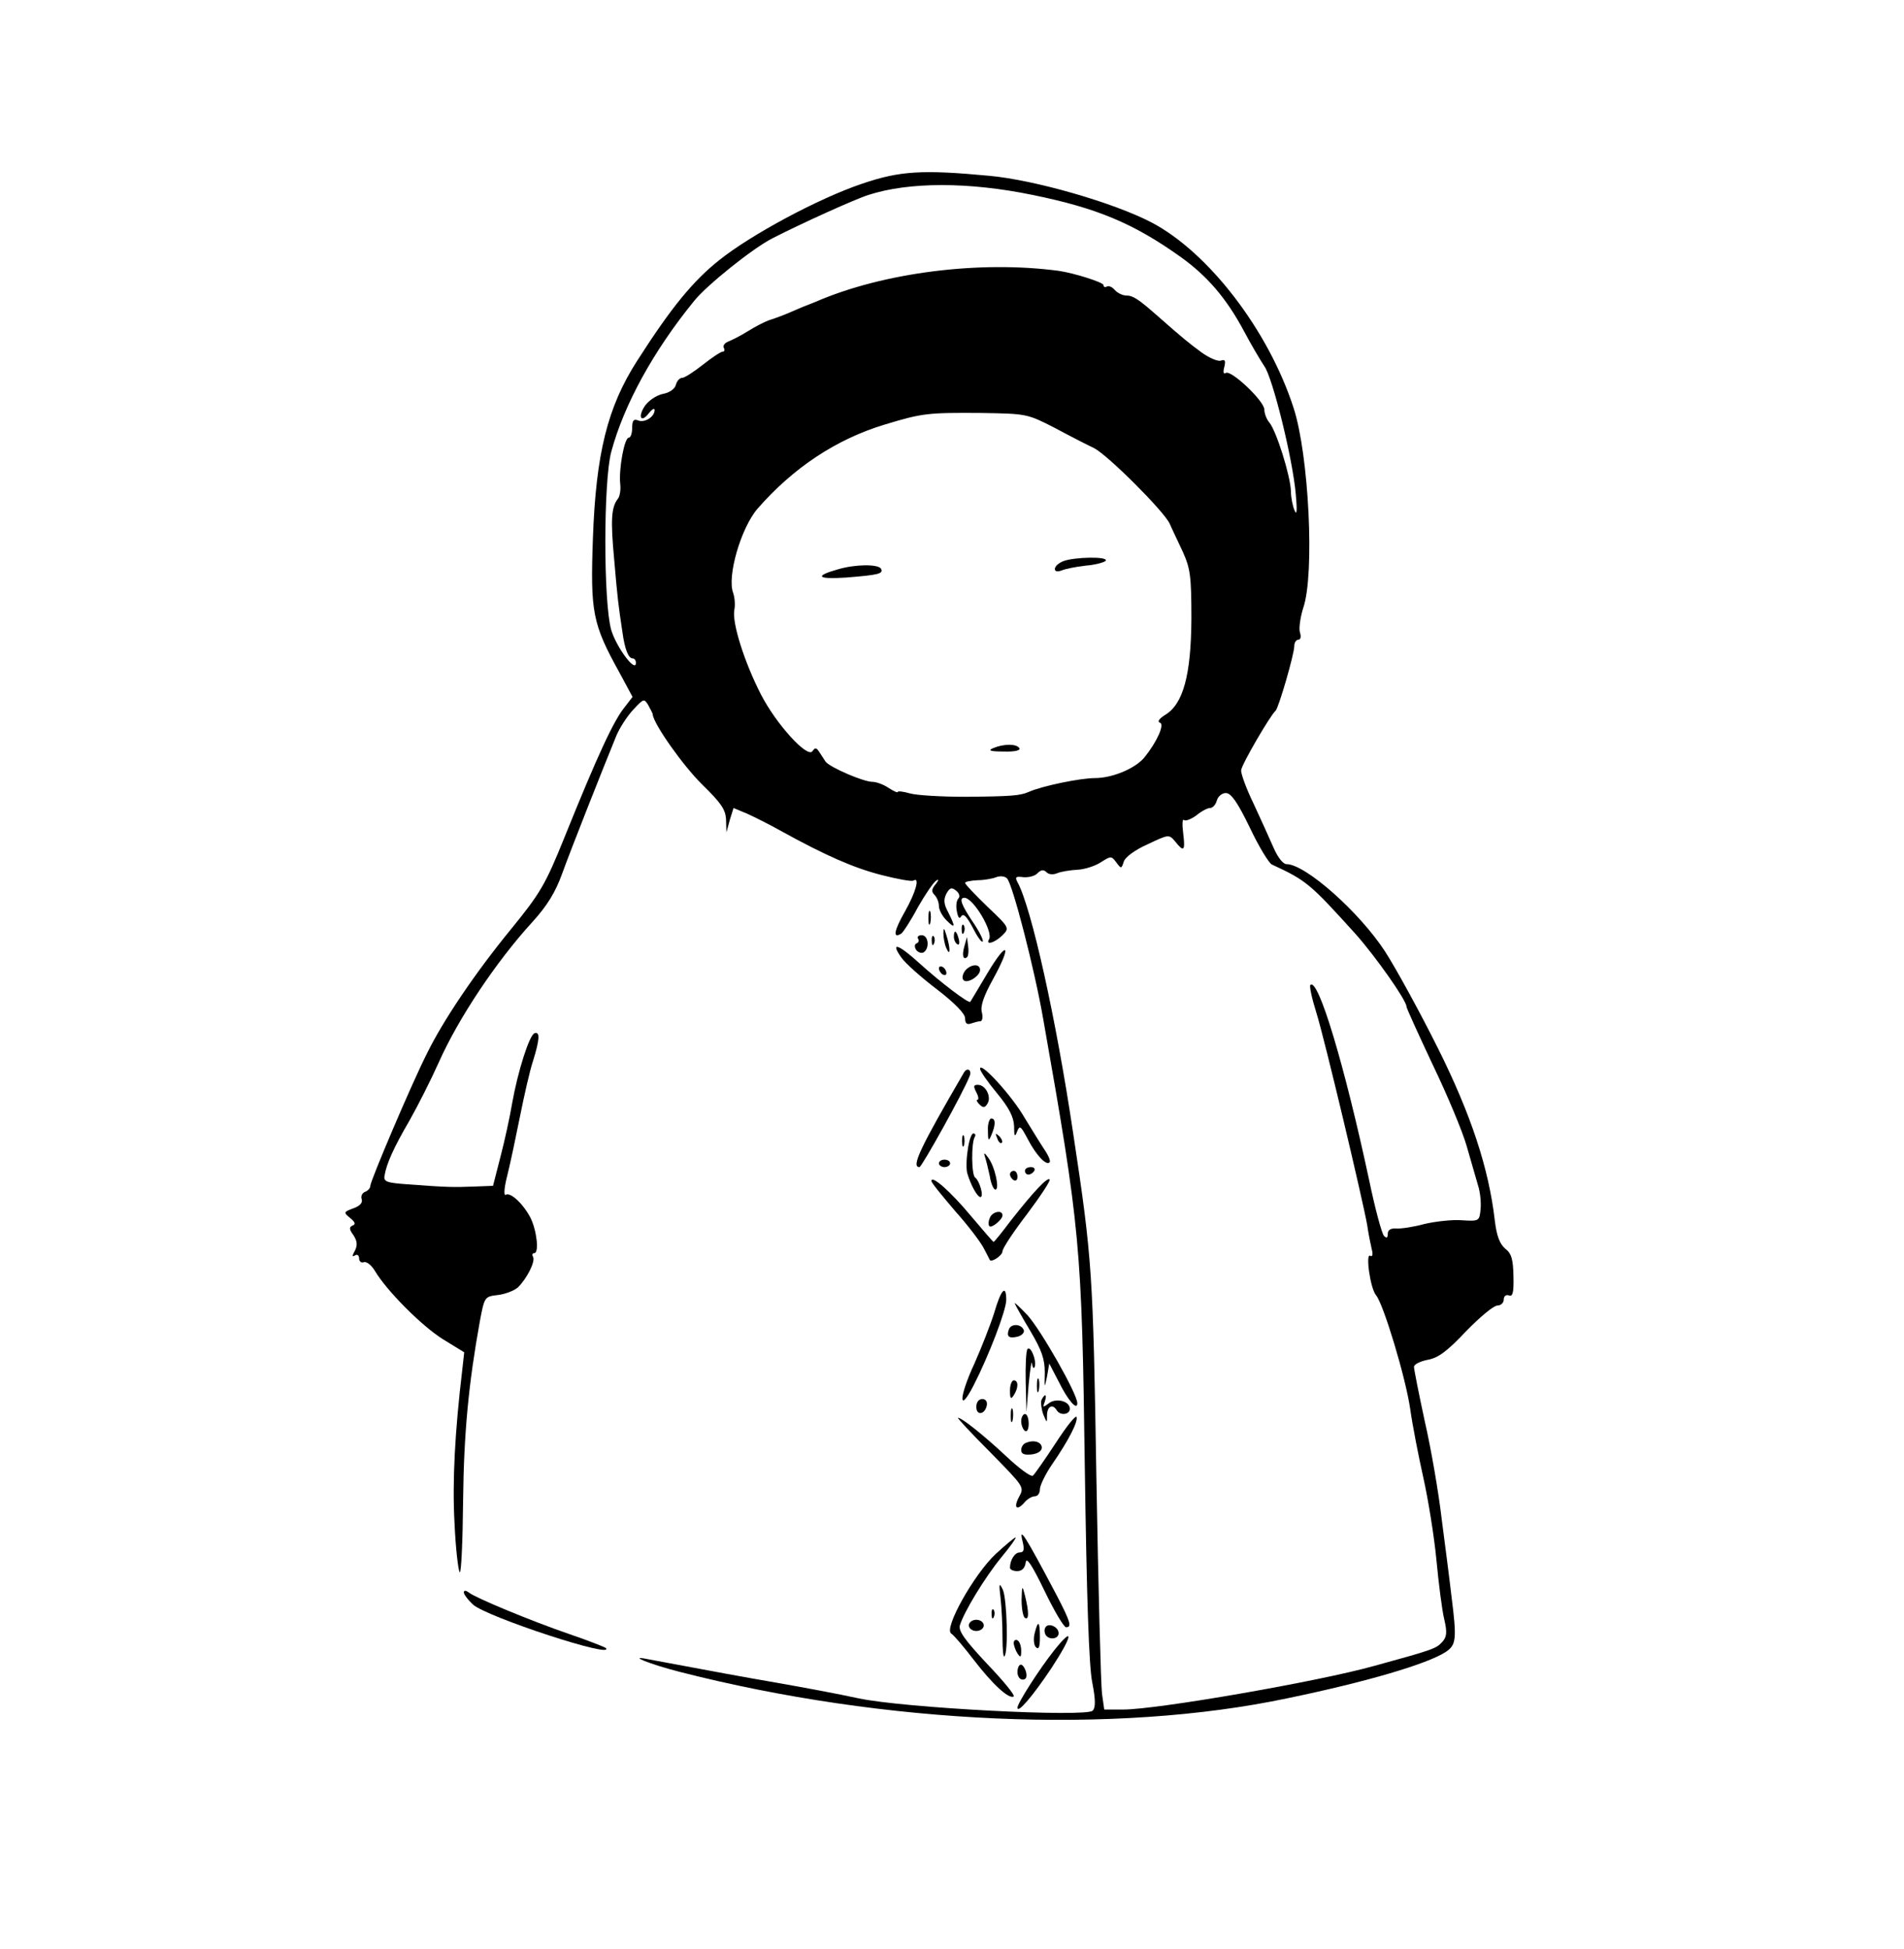 <?xml version="1.0" standalone="no"?>
<!DOCTYPE svg PUBLIC "-//W3C//DTD SVG 20010904//EN"
 "http://www.w3.org/TR/2001/REC-SVG-20010904/DTD/svg10.dtd">
<svg version="1.0" xmlns="http://www.w3.org/2000/svg"
 width="509pt" height="521pt" viewBox="0 0 509 521"
 preserveAspectRatio="xMidYMid meet">

<g transform="translate(0,521) scale(0.1,-0.1)"
fill="#000000" stroke="none">
<path d="M2305 4719 c-116 -39 -297 -136 -383 -205 -69 -55 -127 -125 -219
-269 -79 -123 -110 -248 -118 -475 -7 -197 -1 -228 71 -358 l35 -65 -20 -26
c-30 -36 -73 -129 -161 -347 -52 -129 -65 -151 -144 -248 -95 -116 -181 -243
-225 -333 -41 -81 -151 -340 -151 -353 0 -6 -6 -13 -14 -16 -8 -3 -12 -12 -9
-20 3 -9 -5 -18 -22 -24 -27 -10 -27 -11 -9 -26 14 -11 15 -17 7 -20 -10 -4
-10 -10 2 -26 10 -16 11 -26 4 -41 -8 -14 -8 -18 0 -13 6 4 11 0 11 -8 0 -8 6
-13 13 -10 7 2 20 -8 29 -23 32 -54 126 -148 182 -183 l57 -35 -5 -45 c-20
-168 -27 -300 -21 -410 3 -69 10 -128 14 -133 4 -4 8 82 9 190 2 184 15 316
45 482 12 64 13 65 47 69 19 2 43 11 54 20 24 23 48 70 41 82 -3 6 -2 10 3 10
14 0 7 61 -10 95 -20 38 -54 69 -66 61 -6 -3 -4 20 4 51 8 32 23 103 34 158
11 55 26 122 35 149 18 58 19 79 4 74 -14 -5 -45 -103 -60 -188 -6 -36 -20
-100 -31 -142 l-20 -78 -52 -2 c-54 -2 -70 -2 -176 6 -56 4 -65 7 -62 23 5 32
25 76 67 148 22 39 57 108 78 155 52 117 153 269 250 375 40 44 62 80 80 130
23 64 107 276 145 369 9 21 29 52 45 69 28 30 29 30 40 12 6 -11 12 -22 12
-25 2 -25 81 -137 132 -187 51 -50 63 -67 64 -95 l1 -33 9 33 10 32 36 -15
c20 -9 62 -30 92 -47 118 -65 193 -98 267 -117 43 -11 81 -18 86 -15 18 11 6
-32 -23 -83 -29 -51 -33 -73 -10 -59 5 3 26 35 45 71 20 35 42 67 49 71 7 5 7
1 -2 -10 -11 -13 -11 -20 -3 -28 7 -7 12 -20 12 -30 0 -10 9 -27 20 -38 24
-24 25 -19 5 21 -12 22 -13 34 -5 50 9 16 14 18 26 8 9 -7 11 -16 6 -21 -5 -5
-7 -20 -4 -34 3 -17 7 -22 12 -13 6 8 15 -2 30 -30 12 -24 24 -41 27 -38 3 3
-9 27 -26 52 -31 46 -38 65 -23 65 24 0 78 -91 66 -111 -10 -17 16 -9 36 11
19 19 19 20 -40 76 -33 32 -60 60 -60 64 0 3 15 6 33 7 17 0 40 4 50 8 10 4
23 3 29 -3 15 -15 74 -244 97 -377 99 -561 103 -605 111 -1195 5 -349 11 -535
20 -578 9 -46 9 -67 1 -75 -18 -18 -504 7 -626 33 -55 12 -152 30 -215 41 -98
17 -158 28 -350 64 -54 11 8 -14 86 -34 550 -141 1165 -168 1625 -71 213 44
375 92 424 124 28 19 30 33 15 151 -5 44 -17 136 -26 205 -8 69 -28 186 -45
260 -16 74 -29 140 -29 146 0 7 17 15 37 19 28 5 52 23 102 76 37 38 74 69 84
69 9 0 17 7 17 16 0 9 6 14 14 11 10 -4 13 8 12 51 -1 45 -5 61 -22 74 -15 13
-23 34 -28 76 -16 138 -63 282 -153 462 -48 96 -111 211 -140 256 -68 105
-213 234 -264 234 -9 0 -23 18 -34 43 -10 23 -34 76 -53 117 -20 41 -35 82
-34 91 1 15 78 147 92 159 8 7 50 151 50 173 0 9 5 17 11 17 6 0 8 8 4 20 -3
10 1 40 9 65 31 90 15 410 -26 535 -67 207 -227 415 -379 495 -101 53 -313
114 -434 125 -180 17 -240 13 -340 -21z m455 -30 c172 -35 270 -76 395 -165
73 -52 124 -112 171 -200 19 -36 44 -78 54 -93 22 -30 76 -248 84 -342 4 -43
3 -58 -3 -44 -5 11 -10 35 -10 52 -1 40 -39 162 -58 184 -7 8 -13 24 -13 34 0
23 -89 107 -103 98 -6 -4 -8 2 -4 16 4 17 2 21 -9 17 -8 -3 -31 7 -52 22 -34
25 -50 38 -117 97 -51 45 -66 55 -84 55 -10 0 -24 7 -31 15 -7 8 -16 12 -21 9
-5 -3 -9 -1 -9 4 0 7 -78 32 -120 38 -210 28 -468 -4 -650 -83 -8 -3 -17 -7
-20 -8 -3 -1 -21 -8 -41 -17 -20 -9 -47 -19 -60 -23 -13 -4 -40 -18 -59 -30
-19 -12 -43 -24 -53 -28 -10 -4 -15 -11 -12 -17 3 -5 2 -10 -3 -10 -5 0 -29
-16 -53 -35 -24 -19 -49 -35 -55 -35 -7 0 -14 -8 -17 -18 -2 -11 -17 -22 -35
-25 -18 -4 -38 -18 -48 -32 -20 -30 -10 -47 11 -19 8 10 15 14 15 8 0 -18 -26
-35 -44 -28 -12 5 -16 0 -16 -20 0 -14 -4 -26 -9 -26 -12 0 -27 -84 -23 -123
2 -16 -1 -34 -6 -40 -18 -23 -20 -57 -10 -164 9 -105 11 -120 22 -193 6 -45
16 -70 27 -70 5 0 9 -5 9 -12 0 -28 -52 41 -66 88 -21 73 -21 397 0 476 34
126 112 269 222 404 34 42 156 140 209 167 78 40 224 106 257 116 108 35 268
35 438 0z m60 -623 c41 -22 88 -46 105 -54 38 -20 187 -169 202 -202 6 -14 22
-47 35 -75 20 -45 23 -64 23 -180 -1 -150 -22 -227 -70 -256 -16 -10 -22 -18
-14 -21 13 -4 -8 -51 -41 -92 -24 -30 -86 -56 -133 -56 -39 0 -141 -21 -177
-37 -23 -10 -46 -12 -170 -13 -63 0 -130 4 -147 9 -18 5 -33 7 -33 4 0 -3 -11
2 -25 11 -13 9 -33 16 -43 16 -24 0 -114 39 -125 54 -4 6 -12 18 -17 26 -8 12
-11 12 -18 2 -13 -20 -97 72 -138 152 -45 88 -77 191 -71 225 3 14 1 34 -3 46
-17 44 21 174 65 225 96 110 211 186 340 225 102 31 116 32 260 31 119 -2 121
-2 195 -40z m521 -1068 c24 -51 51 -95 59 -99 93 -43 102 -51 225 -187 53 -60
135 -176 135 -193 0 -4 32 -74 70 -155 39 -81 80 -179 91 -218 11 -39 25 -86
30 -104 6 -18 9 -47 7 -65 -3 -31 -4 -32 -50 -29 -25 2 -70 -3 -100 -10 -29
-8 -63 -13 -75 -12 -15 1 -23 -4 -23 -14 0 -11 -3 -13 -10 -6 -6 6 -24 73 -40
150 -66 308 -136 541 -157 521 -3 -3 4 -36 16 -74 22 -70 123 -496 136 -568 3
-22 9 -51 12 -64 4 -14 2 -22 -4 -18 -13 8 0 -88 16 -106 20 -25 79 -220 91
-304 6 -43 22 -125 35 -183 13 -58 29 -157 35 -220 6 -63 15 -135 21 -159 8
-35 7 -47 -6 -61 -16 -17 -23 -20 -180 -63 -149 -42 -582 -117 -672 -117 l-51
0 -6 42 c-3 24 -10 284 -15 578 -9 549 -11 583 -62 920 -46 309 -112 605 -149
672 -7 13 -5 16 16 13 14 -1 31 3 38 11 9 9 16 10 24 2 6 -6 18 -7 29 -2 10 4
34 8 54 9 19 1 47 10 62 20 27 17 28 17 41 0 13 -18 14 -18 20 1 3 12 30 32
64 47 57 27 57 27 74 7 23 -29 27 -25 21 23 -3 23 -2 39 2 35 4 -4 19 2 33 12
13 11 30 20 37 20 7 0 15 9 18 20 3 11 14 20 24 20 14 0 31 -24 64 -92z"/>
<path d="M2843 3710 c-13 -5 -23 -14 -23 -21 0 -7 7 -8 18 -4 9 4 38 10 65 13
26 2 50 9 53 13 7 12 -84 10 -113 -1z"/>
<path d="M2240 3688 c-64 -18 -55 -27 21 -22 87 7 102 10 94 24 -8 12 -68 12
-115 -2z"/>
<path d="M2655 3210 c-15 -6 -8 -9 28 -9 30 -1 46 3 42 9 -7 12 -42 12 -70 0z"/>
<path d="M2482 2755 c0 -16 2 -22 5 -12 2 9 2 23 0 30 -3 6 -5 -1 -5 -18z"/>
<path d="M2571 2724 c0 -11 3 -14 6 -6 3 7 2 16 -1 19 -3 4 -6 -2 -5 -13z"/>
<path d="M2522 2715 c0 -11 3 -29 8 -40 11 -25 11 1 0 35 -6 20 -8 21 -8 5z"/>
<path d="M2550 2706 c0 -8 4 -17 9 -20 5 -4 7 3 4 14 -6 23 -13 26 -13 6z"/>
<path d="M2454 2701 c4 -5 2 -11 -4 -13 -5 -2 -6 -9 -1 -17 5 -7 14 -10 20 -7
17 11 13 46 -5 46 -8 0 -13 -4 -10 -9z"/>
<path d="M2491 2694 c0 -11 3 -14 6 -6 3 7 2 16 -1 19 -3 4 -6 -2 -5 -13z"/>
<path d="M2578 2680 c-7 -24 -3 -38 8 -28 3 4 4 17 2 30 l-3 23 -7 -25z"/>
<path d="M2409 2651 c11 -16 55 -55 96 -86 48 -37 75 -65 75 -77 0 -14 5 -18
16 -14 9 3 20 6 25 6 5 0 7 11 4 23 -5 17 5 45 30 90 51 93 39 106 -15 16 -24
-41 -45 -75 -46 -77 -4 -6 -82 54 -135 102 -57 52 -80 60 -50 17z"/>
<path d="M2510 2621 c0 -5 5 -13 10 -16 6 -3 10 -2 10 4 0 5 -4 13 -10 16 -5
3 -10 2 -10 -4z"/>
<path d="M2580 2615 c-6 -8 -9 -19 -5 -24 8 -13 45 9 45 26 0 18 -25 16 -40
-2z"/>
<path d="M2620 2353 c0 -6 20 -35 45 -65 33 -40 45 -64 46 -89 0 -27 2 -30 8
-14 7 18 10 15 29 -21 22 -42 49 -71 58 -61 3 3 -3 18 -14 34 -10 15 -34 54
-53 85 -33 58 -119 152 -119 131z"/>
<path d="M2577 2343 c-117 -201 -142 -253 -119 -253 6 0 116 197 134 243 7 16
-6 25 -15 10z"/>
<path d="M2610 2290 c6 -11 7 -20 3 -20 -4 0 -1 -6 5 -12 10 -10 15 -10 22 2
11 18 -5 50 -26 50 -12 0 -12 -4 -4 -20z"/>
<path d="M2641 2188 c0 -28 2 -30 9 -13 12 28 12 45 0 45 -5 0 -10 -15 -9 -32z"/>
<path d="M2572 2160 c0 -14 2 -19 5 -12 2 6 2 18 0 25 -3 6 -5 1 -5 -13z"/>
<path d="M2587 2135 c-4 -24 -4 -53 -1 -62 10 -33 27 -63 35 -63 10 0 -2 43
-14 52 -10 6 -11 93 -1 109 3 5 1 9 -4 9 -5 0 -12 -20 -15 -45z"/>
<path d="M2666 2167 c3 -10 9 -15 12 -12 3 3 0 11 -7 18 -10 9 -11 8 -5 -6z"/>
<path d="M2633 2118 c3 -9 9 -33 13 -52 3 -20 10 -36 15 -36 12 0 -1 61 -19
85 -10 14 -13 15 -9 3z"/>
<path d="M2510 2100 c0 -5 7 -10 15 -10 8 0 15 5 15 10 0 6 -7 10 -15 10 -8 0
-15 -4 -15 -10z"/>
<path d="M2740 2080 c0 -5 4 -10 9 -10 6 0 13 5 16 10 3 6 -1 10 -9 10 -9 0
-16 -4 -16 -10z"/>
<path d="M2700 2071 c0 -6 5 -13 10 -16 6 -3 10 1 10 9 0 9 -4 16 -10 16 -5 0
-10 -4 -10 -9z"/>
<path d="M2490 2053 c0 -5 29 -40 63 -80 35 -39 69 -84 77 -100 8 -15 15 -29
16 -31 4 -8 34 12 34 23 0 8 30 53 66 100 36 48 63 89 60 92 -6 7 -44 -34
-103 -109 -24 -32 -45 -58 -47 -58 -1 0 -28 31 -60 69 -54 65 -106 111 -106
94z"/>
<path d="M2646 1954 c-4 -9 -4 -19 -1 -22 6 -6 35 18 35 29 0 16 -28 10 -34
-7z"/>
<path d="M2658 1701 c-10 -32 -34 -93 -53 -136 -42 -90 -43 -138 -2 -58 40 78
87 200 87 228 0 43 -14 28 -32 -34z"/>
<path d="M2713 1725 c2 -5 21 -39 42 -74 30 -51 38 -74 38 -110 -1 -43 -1 -44
6 -11 l6 35 25 -48 c25 -51 50 -79 50 -58 0 25 -97 195 -133 235 -21 22 -37
37 -34 31z"/>
<path d="M2697 1656 c-7 -19 0 -25 24 -19 11 3 18 11 16 17 -6 17 -34 19 -40
2z"/>
<path d="M2747 1604 c-4 -4 -6 -44 -5 -88 l2 -81 6 75 c4 41 8 66 9 55 1 -11
5 -15 7 -9 6 15 -10 57 -19 48z"/>
<path d="M2772 1505 c0 -16 2 -22 5 -12 2 9 2 23 0 30 -3 6 -5 -1 -5 -18z"/>
<path d="M2700 1493 c0 -22 2 -25 10 -13 13 20 13 40 0 40 -5 0 -10 -12 -10
-27z"/>
<path d="M2784 1467 c-2 -7 0 -24 5 -38 10 -24 10 -24 10 -1 1 23 15 30 26 12
9 -15 35 -12 35 4 0 21 -38 30 -57 14 -15 -11 -16 -11 -10 5 3 9 4 17 1 17 -2
0 -7 -6 -10 -13z"/>
<path d="M2610 1449 c0 -24 23 -21 28 4 2 10 -3 17 -12 17 -10 0 -16 -9 -16
-21z"/>
<path d="M2702 1425 c0 -16 2 -22 5 -12 2 9 2 23 0 30 -3 6 -5 -1 -5 -18z"/>
<path d="M2730 1411 c0 -11 5 -23 10 -26 6 -4 10 5 10 19 0 14 -4 26 -10 26
-5 0 -10 -9 -10 -19z"/>
<path d="M2822 1352 c-29 -44 -56 -83 -61 -87 -6 -3 -37 20 -71 52 -61 57
-119 103 -129 103 -3 0 36 -42 86 -92 91 -93 92 -93 77 -120 -16 -30 -5 -38
16 -13 7 8 19 15 26 15 8 0 14 8 14 19 0 10 15 41 33 67 44 64 69 113 65 126
-2 6 -27 -25 -56 -70z"/>
<path d="M2743 1353 c-7 -2 -13 -11 -13 -19 0 -11 8 -14 28 -12 16 2 27 9 27
18 0 15 -21 22 -42 13z"/>
<path d="M2734 1088 c5 -21 3 -28 -8 -28 -13 0 -26 -20 -26 -41 0 -5 9 -9 19
-9 13 0 21 8 23 23 2 16 16 -5 50 -75 26 -54 52 -98 58 -98 16 0 12 14 -26 87
-86 163 -101 185 -90 141z"/>
<path d="M2662 1056 c-58 -54 -140 -200 -119 -213 7 -4 34 -36 60 -70 50 -65
94 -106 107 -98 4 3 -28 42 -71 87 -60 64 -77 88 -73 103 11 36 66 127 111
182 24 29 41 53 38 53 -3 0 -27 -20 -53 -44z"/>
<path d="M2675 936 c3 -27 5 -74 5 -104 0 -30 2 -53 5 -50 11 10 7 153 -4 178
-10 21 -11 18 -6 -24z"/>
<path d="M2731 933 c0 -23 4 -45 9 -48 11 -7 11 16 0 60 -7 28 -8 28 -9 -12z"/>
<path d="M1240 953 c0 -5 11 -20 24 -32 35 -33 386 -148 355 -116 -3 2 -45 19
-95 36 -105 36 -254 98 -271 112 -8 6 -13 6 -13 0z"/>
<path d="M2651 894 c0 -11 3 -14 6 -6 3 7 2 16 -1 19 -3 4 -6 -2 -5 -13z"/>
<path d="M2590 865 c0 -8 9 -15 20 -15 11 0 20 7 20 15 0 8 -9 15 -20 15 -11
0 -20 -7 -20 -15z"/>
<path d="M2766 844 c-4 -15 -2 -32 3 -37 8 -8 11 0 11 26 0 44 -5 47 -14 11z"/>
<path d="M2795 860 c-4 -6 -3 -14 0 -20 9 -15 35 -12 35 4 0 17 -27 29 -35 16z"/>
<path d="M2818 798 c-39 -49 -98 -141 -98 -153 0 -17 41 31 91 106 57 87 61
115 7 47z"/>
<path d="M2710 818 c0 -7 5 -20 10 -28 8 -12 10 -11 10 7 0 12 -4 25 -10 28
-5 3 -10 0 -10 -7z"/>
<path d="M2720 740 c0 -11 6 -20 14 -20 9 0 12 7 9 20 -3 11 -9 20 -14 20 -5
0 -9 -9 -9 -20z"/>
</g>
</svg>
